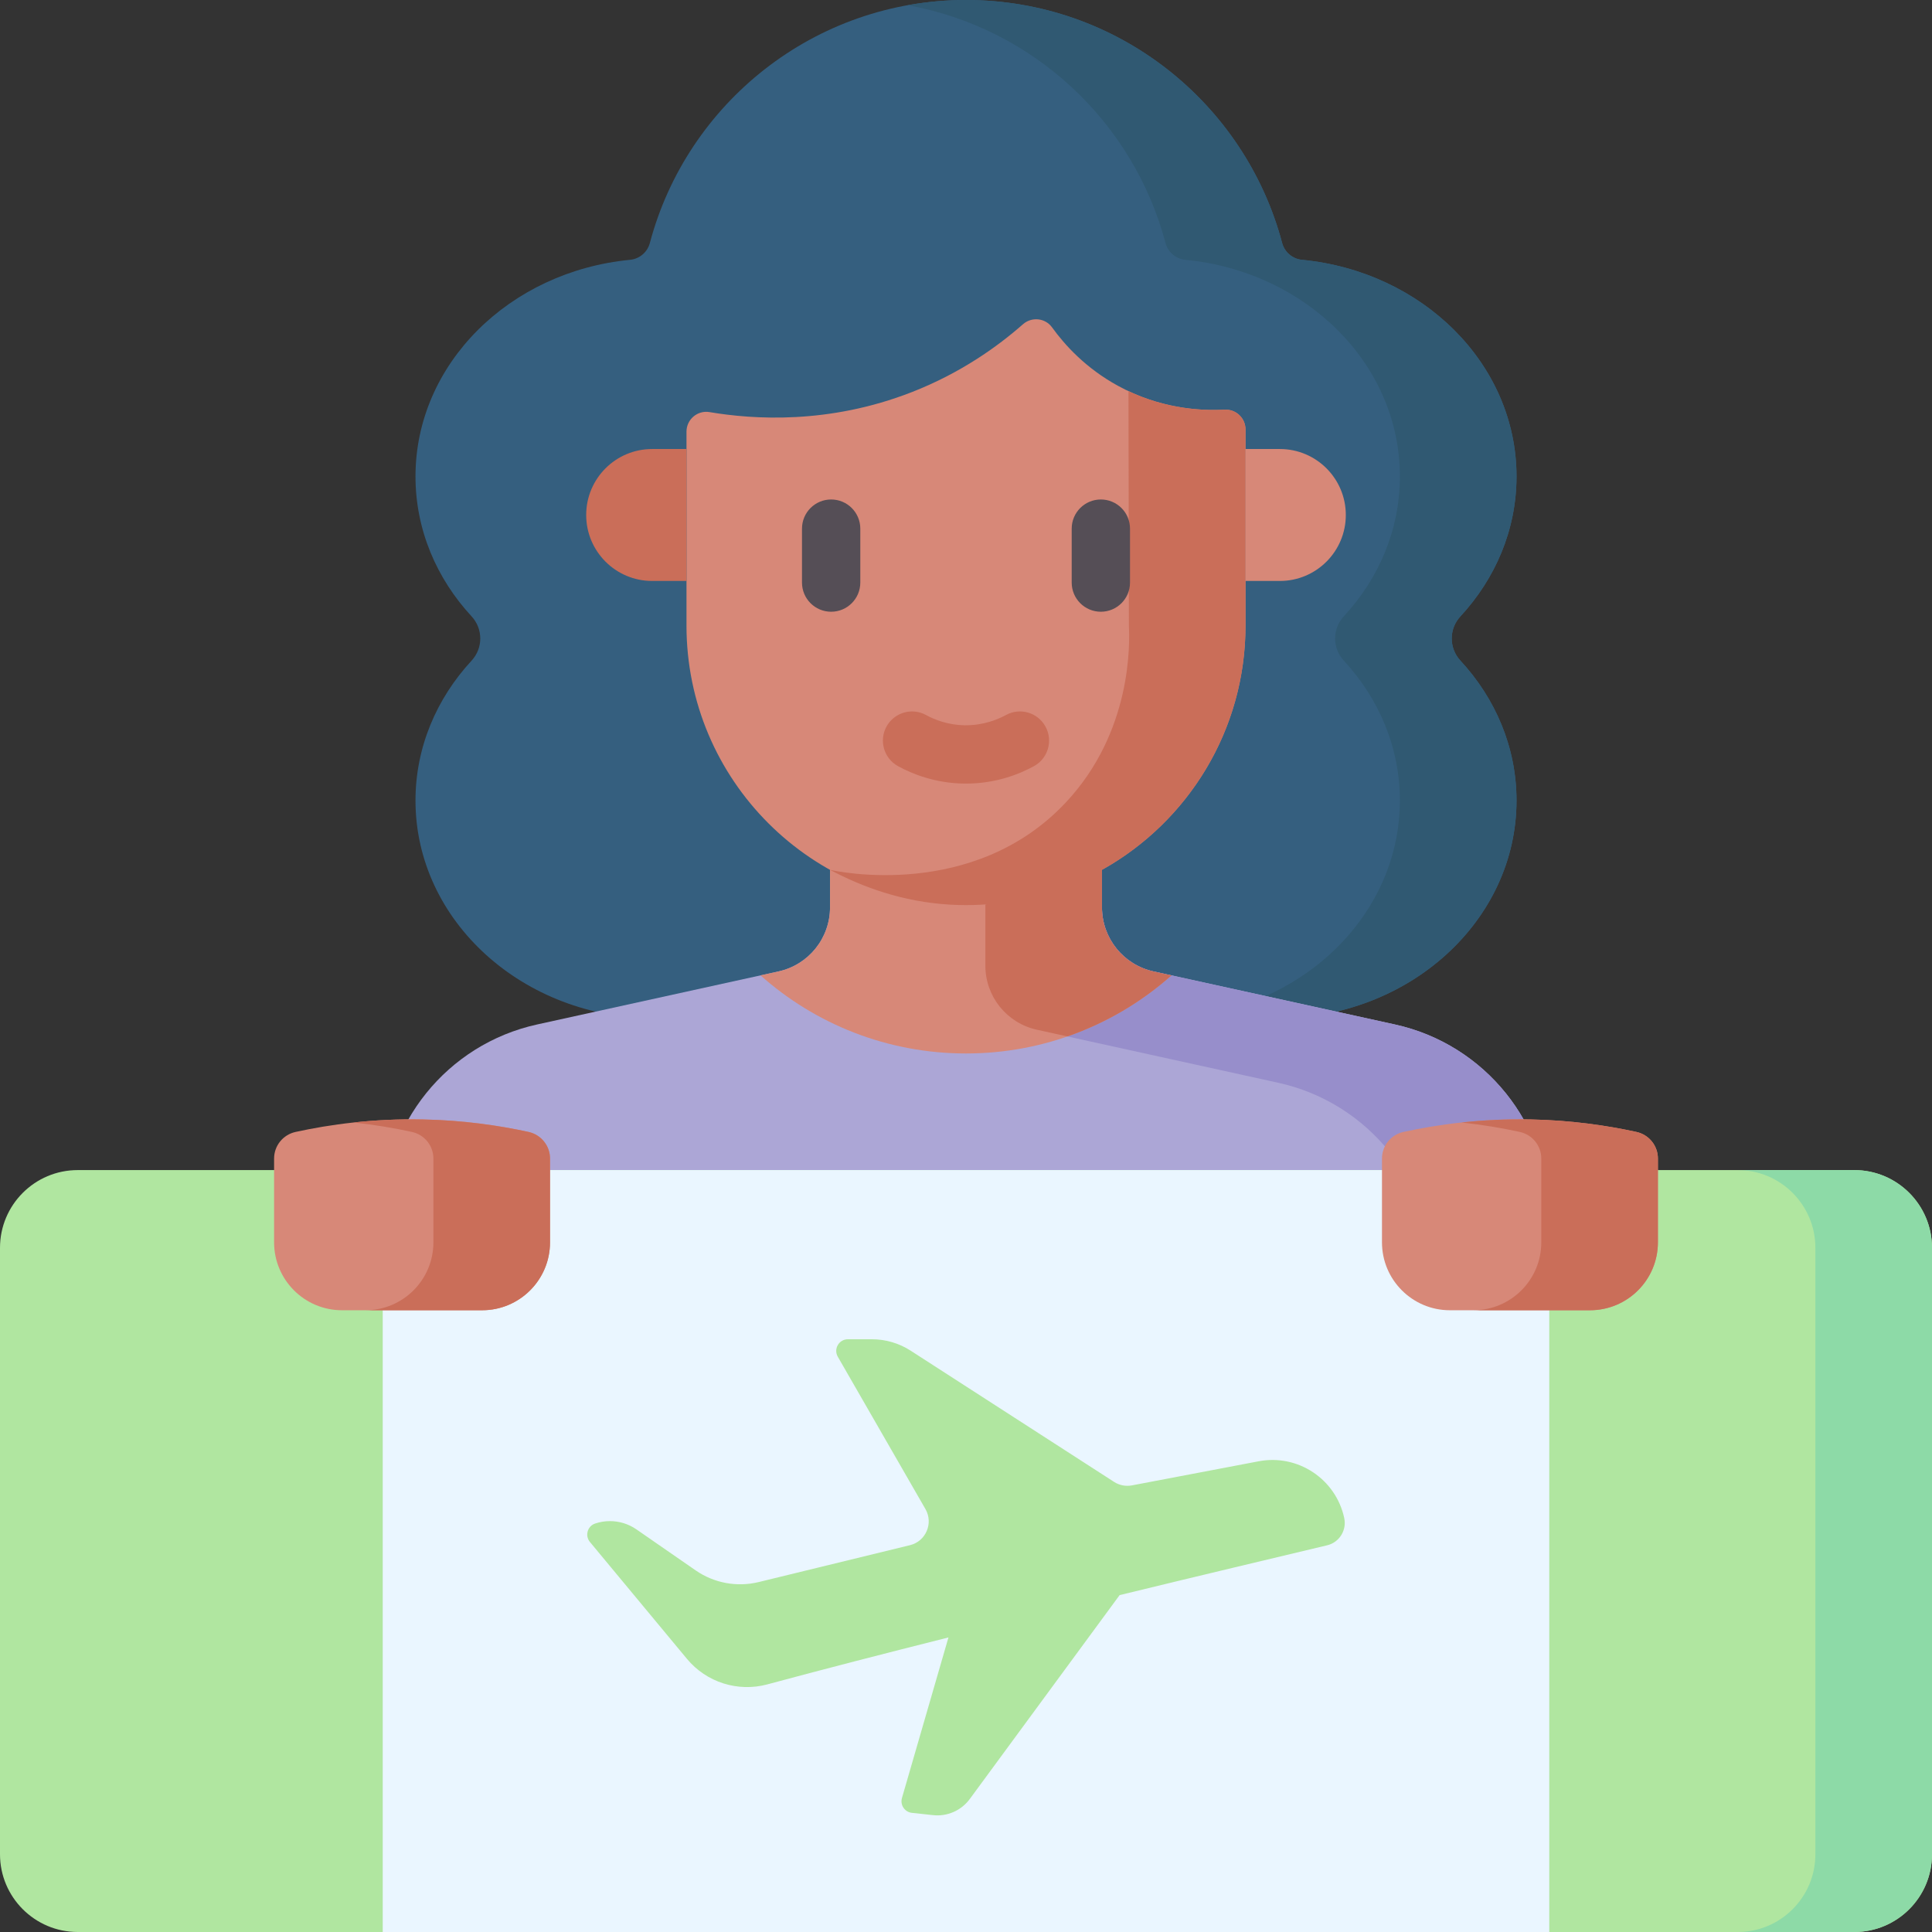 <svg id="Layer_1" enable-background="new 0 0 512 512" height="512" viewBox="0 0 512 512" width="512" xmlns="http://www.w3.org/2000/svg"><rect x="0" y="0" width="512" height="512" fill="#333333" stroke="none"/><g><path d="m274.542 212.157c0 31.895 28.508 57.751 63.675 57.751s63.675-25.856 63.675-57.751c0-14.116-5.587-27.046-14.862-37.077-3.076-3.327-3.076-8.412 0-11.739 9.275-10.031 14.862-22.961 14.862-37.077 0-29.812-24.91-54.336-56.88-57.413-2.491-.24-4.587-2.029-5.229-4.448-9.836-37.075-43.613-64.403-83.783-64.403s-73.947 27.328-83.782 64.403c-.642 2.419-2.738 4.208-5.229 4.448-31.971 3.076-56.88 27.6-56.88 57.413 0 14.116 5.587 27.046 14.862 37.077 3.076 3.327 3.076 8.412 0 11.739-9.275 10.031-14.862 22.961-14.862 37.077 0 31.895 28.508 57.751 63.675 57.751s63.675-25.856 63.675-57.751z" fill="#355f7f"/><g><path d="m387.029 163.341c9.275-10.031 14.862-22.961 14.862-37.076 0-29.812-24.91-54.337-56.88-57.413-2.491-.239-4.587-2.028-5.229-4.448-9.835-37.077-43.612-64.404-83.782-64.404-5.276 0-10.437.483-15.453 1.386 33.173 5.972 59.786 30.811 68.329 63.017.642 2.42 2.738 4.208 5.229 4.448 31.971 3.076 56.88 27.601 56.88 57.413 0 14.116-5.587 27.046-14.862 37.076-3.076 3.327-3.076 8.412 0 11.739 9.275 10.031 14.862 22.961 14.862 37.077 0 27.06-20.524 49.765-48.222 56.029 4.948 1.119 10.122 1.722 15.453 1.722 35.167 0 63.675-25.856 63.675-57.751 0-14.116-5.587-27.046-14.862-37.077-3.076-3.326-3.076-8.411 0-11.738z" fill="#305972"/></g><g><g><g><path d="m410.571 431.584v-109.203c0-24.466-17.023-45.636-40.918-50.888l-63.976-14.061c-7.965-1.751-13.639-8.807-13.639-16.963v-21.995h-72.075v21.995c0 8.155-5.674 15.212-13.639 16.963l-63.976 14.061c-23.896 5.252-40.918 26.422-40.918 50.888v109.203z" fill="#aca6d6"/><g><path d="m369.653 271.493-63.976-14.06c-7.965-1.75-13.639-8.807-13.639-16.963v-21.995h-30.905v37.448c0 8.155 5.674 15.212 13.639 16.963l63.976 14.06c23.896 5.252 40.918 26.423 40.918 50.888v93.75h30.905v-109.203c0-24.466-17.023-45.636-40.918-50.888z" fill="#978ecb"/></g><path d="m201.545 258.483c14.484 12.887 33.553 20.696 54.455 20.696s39.971-7.809 54.455-20.696l-14.778-1.05c-7.965-1.75-13.639-8.807-13.639-16.963v-21.995h-62.075v21.995c0 8.155-5.674 15.212-13.64 16.963z" fill="#d78878"/><path d="m274.772 272.885 8.096 1.779c10.274-3.561 19.627-9.098 27.588-16.182l-4.778-1.05c-7.965-1.75-13.639-8.807-13.639-16.963v-21.995h-30.905v37.448c-.002 8.156 5.673 15.213 13.638 16.963z" fill="#ca6e59"/></g></g><g><path d="m491.396 512h-470.792c-11.379 0-20.604-9.225-20.604-20.604v-160.708c0-11.379 9.225-20.604 20.604-20.604h470.793c11.379 0 20.604 9.225 20.604 20.604v160.708c-.001 11.379-9.226 20.604-20.605 20.604z" fill="#b0e6a0"/></g><path d="m491.396 310.085h-30.905c11.379 0 20.604 9.224 20.604 20.604v160.708c0 11.379-9.225 20.604-20.604 20.604h30.905c11.379 0 20.604-9.224 20.604-20.604v-160.709c0-11.379-9.225-20.603-20.604-20.603z" fill="#8ddaa7"/><path d="m101.429 310.085h309.143v201.915h-309.143z" fill="#eaf6ff"/><g><path d="m439.363 307.027v22.202c0 9.941-8.059 18-18 18h-37.124c-9.941 0-18-8.059-18-18v-22.201c0-3.397 2.367-6.325 5.686-7.051 9.096-1.99 20.557-3.578 33.774-3.313 10.717.215 20.153 1.6 27.978 3.312 3.318.726 5.686 3.653 5.686 7.051z" fill="#d78878"/><path d="m433.677 299.976c-7.825-1.712-17.261-3.097-27.978-3.312-6.59-.132-12.742.197-18.383.807 5.662.609 10.846 1.496 15.456 2.506 3.319.726 5.686 3.653 5.686 7.051v22.202c0 9.941-8.059 18-18 18h30.905c9.941 0 18-8.059 18-18v-22.202c0-3.399-2.368-6.326-5.686-7.052z" fill="#ca6e59"/><path d="m145.761 307.027v22.202c0 9.941-8.059 18-18 18h-37.124c-9.941 0-18-8.059-18-18v-22.201c0-3.397 2.367-6.325 5.686-7.051 9.096-1.99 20.557-3.578 33.774-3.313 10.717.215 20.153 1.6 27.978 3.312 3.319.726 5.686 3.653 5.686 7.051z" fill="#d78878"/><path d="m140.075 299.976c-7.825-1.712-17.261-3.097-27.978-3.312-6.59-.132-12.742.197-18.383.807 5.662.609 10.846 1.496 15.456 2.506 3.319.726 5.686 3.653 5.686 7.051v22.202c0 9.941-8.059 18-18 18h30.905c9.941 0 18-8.059 18-18v-22.202c0-3.399-2.367-6.326-5.686-7.052z" fill="#ca6e59"/></g><path d="m356.372 403.602c0 2.766-1.883 5.26-4.679 5.922-11.123 2.648-36.048 8.585-54.984 13.198-13.242 18.009-26.469 36.018-39.704 54.028-2.251 3.06-5.966 4.694-9.74 4.282l-5.604-.61c-1.909-.208-3.168-2.087-2.634-3.931 4.108-14.178 8.212-28.367 12.321-42.549-17.009 4.274-33.591 8.549-47.973 12.433-7.828 2.111-16.163-.53-21.334-6.768-9.533-11.481-20.865-25.134-25.699-30.958-1.38-1.663-.673-4.211 1.376-4.898 1.272-.427 2.6-.641 3.93-.641 2.442 0 4.899.728 7.011 2.192 4.524 3.127 10.41 7.21 15.707 10.873 4.863 3.362 10.939 4.488 16.692 3.09 13.367-3.259 26.734-6.518 40.101-9.777 4.208-1.022 6.253-5.804 4.098-9.564l-23.231-40.376c-1.185-2.06.302-4.632 2.679-4.632h6.339c3.656 0 7.232 1.052 10.307 3.038 18.039 11.638 45.943 29.633 53.895 34.768 1.398.905 3.097 1.229 4.738.92l33.576-6.386c10.395-1.979 20.474 4.716 22.681 15.067.087.426.131.86.131 1.279z" fill="#b0e6a0"/></g><path d="m330.072 113.819c0-3.006-2.51-5.403-5.512-5.246-6.692.35-17.346-.334-28.333-6.354-8.464-4.638-14.021-10.743-17.416-15.455-1.812-2.514-5.397-2.875-7.724-.829-6.712 5.903-16.481 12.925-29.511 18.005-21.925 8.549-41.883 7.235-53.548 5.271-3.197-.538-6.102 1.943-6.102 5.184v51.394c0 40.909 33.163 74.072 74.072 74.072 1.725 0 3.437-.059 5.132-.175 5.628-.385 11.083-16.399 16.296-17.972 5.217-1.574 10.191 11.292 14.852 8.669 22.557-12.696 37.792-36.866 37.792-64.594v-51.97z" fill="#d78878"/><g><path d="m299.167 165.79c.225 4.626.896 28.122-16.751 46.91-24.479 26.063-60.845 18.193-62.453 17.816 8.576 4.575 19.363 8.529 31.975 9.234 1.38.077 2.735.113 4.062.112 40.909 0 74.072-33.163 74.072-74.072v-51.971c0-3.006-2.51-5.403-5.512-5.245-6.115.32-15.538-.223-25.5-4.913z" fill="#ca6e59"/></g><g><g><path d="m220.262 162.116c-4.267 0-7.726-3.459-7.726-7.726v-14.296c0-4.268 3.459-7.726 7.726-7.726s7.726 3.459 7.726 7.726v14.296c0 4.267-3.459 7.726-7.726 7.726z" fill="#554e56"/></g><g><path d="m291.738 162.116c-4.267 0-7.726-3.459-7.726-7.726v-14.296c0-4.268 3.459-7.726 7.726-7.726s7.726 3.459 7.726 7.726v14.296c.001 4.267-3.458 7.726-7.726 7.726z" fill="#554e56"/></g></g><g><path d="m256 207.66c-.131 0-.261-.001-.392-.002-7.756-.082-13.863-2.557-17.621-4.619-3.741-2.052-5.11-6.749-3.057-10.49 2.052-3.742 6.748-5.11 10.49-3.057 2.208 1.211 5.796 2.666 10.349 2.713 4.743.025 8.501-1.449 10.81-2.714 3.741-2.053 8.439-.682 10.489 3.06 2.052 3.741.682 8.438-3.06 10.489-3.861 2.118-10.099 4.62-18.008 4.62z" fill="#ca6e59"/></g><path d="m339.171 153.961h-9.098v-34.966h9.098c9.656 0 17.483 7.827 17.483 17.483 0 9.655-7.828 17.483-17.483 17.483z" fill="#d78878"/><path d="m172.829 153.961h9.098v-34.966h-9.098c-9.656 0-17.483 7.827-17.483 17.483 0 9.655 7.828 17.483 17.483 17.483z" fill="#ca6e59"/></g></svg>